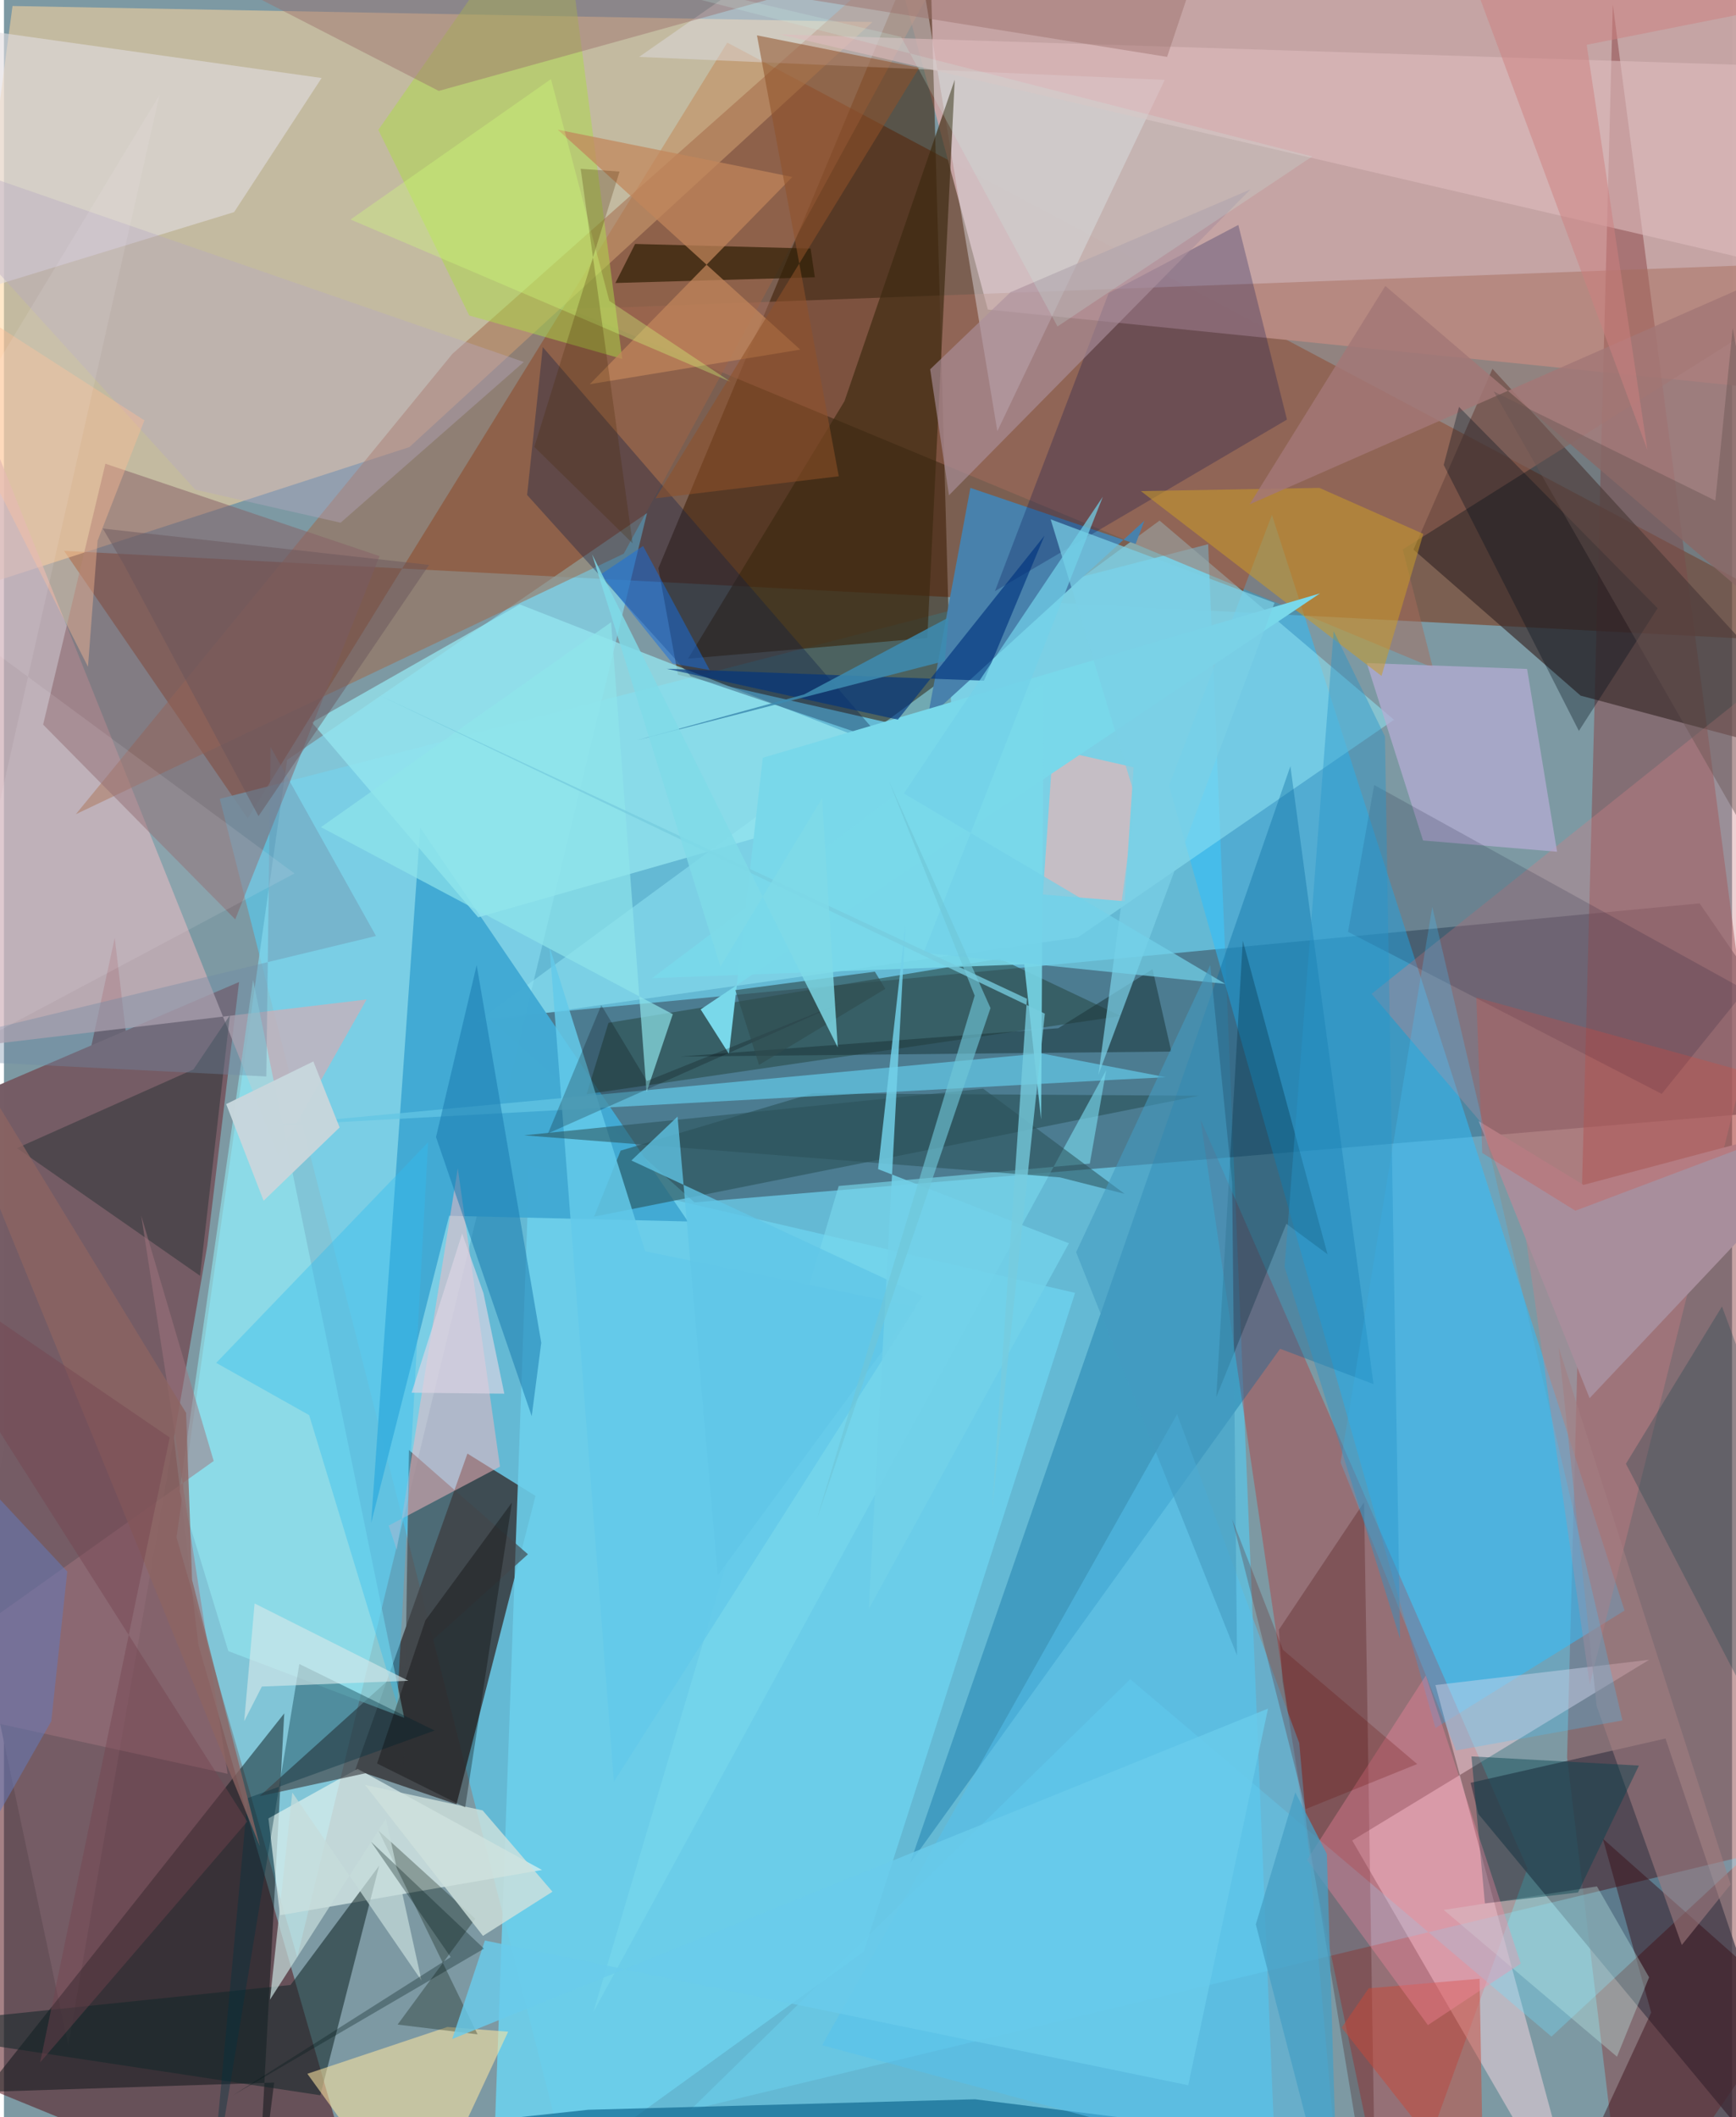 <svg xmlns="http://www.w3.org/2000/svg" width="228" height="278" viewBox="0 0 836 1024"><path fill="#7d99a3" d="M0 0h836v1024H0z"/><path fill="#793d21" fill-opacity=".627" d="M29.092 266.442l88.818 129.412L349.914 20.607 898 311.798z"/><path fill="#60bddb" fill-opacity=".882" d="M582.56 263.22L616.732 1086H282.037l-177.63-699.634z"/><path fill="#551118" fill-opacity=".525" d="M-62 987.855L53.582 453.632l40.474 341.913L177.6 1086z"/><path fill="#ffd79d" fill-opacity=".541" d="M4.14 2.904l416.005 7.746-224 205.59-230.226 74.642z"/><path fill="#3e596b" fill-opacity=".631" d="M234.545 492.51l99.497 89.04 553.695-46.568-67.418-98.056z"/><path fill="#c7a4a4" fill-opacity=".976" d="M898-62l-477.483 3.84 55.447 207.866 393.06 40.008z"/><path fill="#3a1a00" fill-opacity=".545" d="M326.039 326.392l132.585 30.178-11.045-395.635-130.982 313.89z"/><path fill="#8b4346" fill-opacity=".494" d="M778.319 2.185l-22.122 847.871L784.533 1086 898 920.3z"/><path fill="#38373a" fill-opacity=".835" d="M169.957 856.006l48.96 16.651 38.235-149.146-32.94-20.46z"/><path fill="#2abfff" fill-opacity=".514" d="M783.991 778.958l-91.459 56.827L563.64 380.01l49.773-130.959z"/><path fill="#82d6eb" fill-opacity=".714" d="M83.465 743.55l58.416 203.066 169.214-698.467-174.118 119.422z"/><path fill="#d30400" fill-opacity=".275" d="M737.018 903.674L578.9 541.588l51.17 346.72L671.347 1086z"/><path fill="#372827" fill-opacity=".659" d="M681.893 265.847l80.84 70.607L898 372.614 720.097 178.377z"/><path fill="#755c65" fill-opacity=".992" d="M113.742 474.97L98.37 602.51 31.12 989.186-62 550.312z"/><path fill="#8ee3f2" fill-opacity=".557" d="M559.046 251.78L228.254 494.661l291.26-41.241 152.953-105.294z"/><path fill="#6cd0ec" fill-opacity=".89" d="M254.112 564.067l-18.225 510.078 180.06-130.238 102.224-318.59z"/><path fill="#000b0e" fill-opacity=".455" d="M130.708 1007.26l-140.228 4.544 145.116-183.105-13.11 243.951z"/><path fill="#3e3a48" fill-opacity=".698" d="M886.295 1086l-173.04-208.665-3.727-15.054 94.28-21.422z"/><path fill="#42aad3" fill-opacity=".988" d="M201.393 400.37l129.484 190.41-115.512-2.74-37.742 148.637z"/><path fill="#ffdae5" fill-opacity=".467" d="M765.814 1086l-73.311-271.001 103.393-12.216-143.64 87.404z"/><path fill="#ceaeb7" fill-opacity=".722" d="M-62 71.754v439.952l237.428-28.287-42.624 75.396z"/><path fill="#00669d" fill-opacity=".345" d="M662.548 669.44l-40.203-298.867-184.056 530.71L617.368 652.35z"/><path fill="#dff1ee" fill-opacity=".71" d="M133.561 926.337L260.3 904.44l-89.244-48.922-43.118 23.977z"/><path fill="#a66d5b" fill-opacity=".482" d="M273.883 149.565l417.356 173.339-14.542-57.182L898 126.278z"/><path fill="#4881ac" d="M446.757 347.632l104.93-95.764-4.204 11.227-79.953-27.123z"/><path fill="#96e7f0" fill-opacity=".749" d="M464.503 376.457l-214.958-84.125-100.56 57.084 80.418 94.28z"/><path fill="#cf7f85" fill-opacity=".357" d="M767.157 814.687L898 291.89 661.598 480.703l69.416 81.552z"/><path fill="#a16444" fill-opacity=".49" d="M479.479-62L216.936 171.163 34.802 393.788l265.041-125.985z"/><path fill="#e0dfe5" fill-opacity=".451" d="M307.264 27.524L435.655-62l44.921 270.525 80.977-169.887z"/><path fill="#adda47" fill-opacity=".494" d="M225.09 152.596l-43.985-89.769L268.36-62l30.754 235.584z"/><path fill="#876267" fill-opacity=".525" d="M18.953 350.471L49.08 224.282l132.643 44.687-69.836 175.703z"/><path fill="#71e0ff" fill-opacity=".322" d="M332.051 1020.526l510.802-122.991-94.21 87.497L544.88 812.18z"/><path fill="#00094c" fill-opacity=".251" d="M534.403 141.832l-55.002 144.09 141.278-82.98-23.528-94.148z"/><path fill="#e2dddf" fill-opacity=".608" d="M-61.496 7.455L-62 155.724l173.351-53.141 42.322-64.854z"/><path fill="#43474b" fill-opacity=".682" d="M253.492 751.747l-57.588-50.432-2.365 152.314-69.856 15.108z"/><path fill="#fab8c0" fill-opacity=".506" d="M239.962 709.362l-53.836 28.517 3.915 11.732 29.501-184.556z"/><path fill="#2c4e4e" fill-opacity=".639" d="M281.875 529.217l10.578-34.512 189.329-30.998 58.552 27.708z"/><path fill="#274f54" fill-opacity=".565" d="M285.473 588.451l12.858-31.932 92.952-27.713 186.874 1.163z"/><path fill="#3c2910" fill-opacity=".659" d="M406.612 194.06l53.344-155.487-13.26 269.996-115.738 9.987z"/><path fill="#116b92" fill-opacity=".706" d="M218.597 1027.323l64.014-6.9 187.165-5.074 171.41 21.37z"/><path fill="#152729" fill-opacity=".565" d="M181.507 902.38l-28.463 111.03L-62 980.843l200.634-20.782z"/><path fill="#fde5a1" fill-opacity=".565" d="M243.916 982.662l-29.42-2.281-67.712 22.632 53.24 73.715z"/><path fill="#62c6e3" fill-opacity=".733" d="M538.43 522.194l-416.205 22.701 379.538-35.436 60.377 11.552z"/><path fill="#b7add5" fill-opacity=".718" d="M686.527 406.506l64.831 5.45-14.513-88.41-77.55-2.844z"/><path fill="#dfb8ba" fill-opacity=".745" d="M542.137 435.893l-39.537-3.249 4.836-70.399 39.067 8.87z"/><path fill="#3f0002" fill-opacity=".251" d="M657.985 726.552L663.734 1086l-45.171-272.885-1.79-24.888z"/><path fill="#94e9f1" fill-opacity=".588" d="M120.518 473.994L84.96 721.309l23.58 77.267 85.095 32.253z"/><path fill="#c99b29" fill-opacity=".541" d="M550.011 237.521l116.409 89.41 20.211-68.707-50.258-22.256z"/><path fill="#380b13" fill-opacity=".443" d="M898 999.708L744.878 1086l52.014-112.598-23.373-84.07z"/><path fill="#0b1d45" fill-opacity=".337" d="M260.666 167.881l-7.578 71.522 79.1 87.64 93.5 31.675z"/><path fill="#55c2ed" fill-opacity=".518" d="M626.626 843.056l19.005 213.226-249.837-67.064 171.742-305.213z"/><path fill="#a37776" fill-opacity=".839" d="M898 334.744L668.259 138.3l-65.642 105.633L898 114.141z"/><path fill="#debcbe" fill-opacity=".596" d="M898 137.978L375.21 16.613 869.895 32.31 898-62z"/><path fill="#273233" fill-opacity=".478" d="M109.304 491.035l-14.46 126-88.58-61.73 85.415-38.079z"/><path fill="#a88e9c" d="M898 537.487L767.09 676.243l-53.714-134.04 50.742 30.89z"/><path fill="#a2757e" fill-opacity=".51" d="M101.467 706.625L-59.45 821.196l167.656 36.737-41.797-269.997z"/><path fill="#1779ae" fill-opacity=".522" d="M259.932 649.442l-4.618 35.501-46.303-134.976 19.68-83.178z"/><path fill="#000028" fill-opacity=".149" d="M842.448 478.906l-179.572-99.242-12.647 71.054 151.742 78.354z"/><path fill="#020e00" fill-opacity=".286" d="M229.123 983.936l-47.964-98.586 46.88 42.671-37.608 51.2z"/><path fill="#9d706d" fill-opacity=".455" d="M210.345 43.97L4.122-62l558.567 89.514L592.714-62z"/><path fill="#c84838" fill-opacity=".49" d="M660.202 961.676l53.66-4.641 1.978 110.852-68.695-87.207z"/><path fill="#79d8ea" d="M367.102 366.499l269.56-79.495-299.62 201.207 13.69 21.526z"/><path fill="#312006" fill-opacity=".71" d="M295.797 136.882l9.544-18.898 84.894 2.235 2.045 13.898z"/><path fill="#cee1dc" fill-opacity=".808" d="M174.68 863.305l57.048 73.01 33.626-21.367-33.785-39.323z"/><path fill="#00283c" fill-opacity=".31" d="M599.313 454.943l41.005 151.708-19.934-14.734-33.899 83.82z"/><path fill="#c1865b" fill-opacity=".718" d="M267.876 62.708L381.392 85.59l-97.99 100.235 101.81-16.728z"/><path fill="#003041" fill-opacity=".376" d="M208.357 837.003L142.9 804.82 99.55 1068.1l18.33-198.432z"/><path fill="#c8f6f0" fill-opacity=".318" d="M795.871 956.348l-15.526 38.4-83.849-70.996 74.146-11.371z"/><path fill="#32bef1" fill-opacity=".392" d="M205.194 552.481L102.687 659.177l44.96 25.27 42.577 139.881z"/><path fill="#a37e82" fill-opacity=".557" d="M752.132 651.68l18.358 173.44 41.205 115.597 23.63-29.284z"/><path fill="#00404b" fill-opacity=".427" d="M761.482 915.328l29.464-61.384-81.007-4.433 6.503 71.095z"/><path fill="#8f522a" fill-opacity=".545" d="M364.278 17.103l39.579 213.266-88.697 10.668L442.77 32.764z"/><path fill="#78d8ec" fill-opacity=".631" d="M533.234 517.638L285.119 973.19l118.705-399.565 121.49-10.829z"/><path fill="#000d19" fill-opacity=".329" d="M800.002 294.166l-96.083-97.351-7.408 28.047 65.394 128.654z"/><path fill="#01347f" fill-opacity=".643" d="M320.624 323.457l153.482 5.756 29.26-70.122-70.906 88.972z"/><path fill="#ab909d" fill-opacity=".624" d="M448.068 178.618l9.105 60.923 145.83-147.933-116.05 49.713z"/><path fill="#63cae9" fill-opacity=".847" d="M310.209 605.194l131.08 26.813-146.22 229.777-31.114-403.75z"/><path fill="#8fe5eb" fill-opacity=".686" d="M323.565 490.533l-170.208-90.467 140.356-99.114 17.154 227.295z"/><path fill="#44c5ff" fill-opacity=".259" d="M646.624 707.333L690.98 438.61l91.983 393.497-80.517 14.534z"/><path fill="#1c3539" fill-opacity=".533" d="M564.726 508.601l-237.581 2.422 182.86-13.705 45.647-28.54z"/><path fill="#c5dcdb" fill-opacity=".718" d="M201.984 957.925l-62.489-90.95L128.7 967.16l56.063-87.483z"/><path fill="#ff8aa6" fill-opacity=".329" d="M733.794 949.702l-44.93 29.765-58.496-79.898 57.493-89.192z"/><path fill="#7bcfe6" fill-opacity=".718" d="M529.474 519.78l85.189-228.21-108.294-40.372 41.053 134.756z"/><path fill="#e14536" fill-opacity=".247" d="M760.2 585.578l-45.06-27.933-2.852-75.219L898 533.66z"/><path fill="#060001" fill-opacity=".322" d="M180.496 852.932l23.396-69.235 41.84-56.963-22.608 147.438z"/><path fill="#b7a8c1" fill-opacity=".388" d="M251.485 175.078L-62 66.563l154.557 170.27 70.298 15.986z"/><path fill="#c7d6dc" fill-opacity=".98" d="M107.503 534.015l18.114 46.746 36.76-35.463-12.699-31.92z"/><path fill="#1c444c" fill-opacity=".302" d="M897.509 925.213L784.66 707.972l46.476-76.08 43.783 118.316z"/><path fill="#79d8ea" fill-opacity=".867" d="M501.755 541.425l-8.187-75.018-180.056 6.715 189.446-142.663z"/><path fill="#2b5058" fill-opacity=".549" d="M473.71 526.56l-222.038 22.553 259.177 20.342 31.276 7.95z"/><path fill="#d6e8e9" fill-opacity=".62" d="M195.661 812.926l-74.408-37.396-5.031 56.956 8.55-16.767z"/><path fill="#6579b8" fill-opacity=".537" d="M22.89 832.528l7.743-72.405L-62 660.81v320.955z"/><path fill="#60c6e7" fill-opacity=".753" d="M444.445 626.93l-99.103 134.98-19.467-221.874-22.337 21.259z"/><path fill="#69cbeb" fill-opacity=".816" d="M216.836 986.209l15.83-47.65 340.244 69.998 38.603-182.17z"/><path fill="#cd7f7f" fill-opacity=".502" d="M765.682 21.661L898-4.575 698.38-43.071l96.677 260.706z"/><path fill="#8c6562" fill-opacity=".769" d="M88.12 683.39L-62 437.287l185.806 455.66-32.8-128.843z"/><path fill="#72d1e9" fill-opacity=".718" d="M444.86 460.851l145.97 15.001-155.502-92.092 96.262-143.483z"/><path fill="#2796ca" fill-opacity=".416" d="M675.408 792.694l-55.882-179.968 23.745-307.451 24.82 50.885z"/><path fill="#ddd5e5" fill-opacity=".655" d="M197.202 673.601l44.86.475-10.072-48.557-10.328-28.9z"/><path fill="#469fc5" fill-opacity=".741" d="M605.612 930.766l19.1-63.852 15.265 29.768L645.732 1086z"/><path fill="#166ee3" fill-opacity=".49" d="M341.41 324.085l-32.225-59.994-20.459 13.7 34.71 43.131z"/><path fill="#ffbc95" fill-opacity=".4" d="M67.94 203.31l-22.651 58.21-4.64 60.964L-62 119.767z"/><path fill="#021918" fill-opacity=".31" d="M216.096 946.589l-105.49 66.938 121.625-71.03-54.677-51.741z"/><path fill="#72d1e9" fill-opacity=".831" d="M515.19 601.335l-92.313-35.871 13.232-118.219-17.754 331.014z"/><path fill="#665352" fill-opacity=".424" d="M720.715 189.352l107.212 52.777 8.382-83.448L898 499.161z"/><path fill="#6f8aa4" fill-opacity=".365" d="M-62 511.144l241.98-58.443-50.996-91.393-2.076 159.344z"/><path fill="#3d8bb0" fill-opacity=".855" d="M387.108 335.869l69.857-37.197-1.781 21.028-149.027 38.354z"/><path fill="#439cc1" fill-opacity=".58" d="M596.523 800.699l-77.845-195.053 64.896-138.911 10.59 105.283z"/><path fill="#d1ff7b" fill-opacity=".337" d="M292.866 145.537l-28.232-107.28-96.946 67.918 183.799 78.477z"/><path fill="#000005" fill-opacity=".224" d="M288.968 486.17l-25.757 62.012 142.232-63.279-94.412 37.953z"/><path fill="#70c6d7" fill-opacity=".631" d="M428.255 378.076l49.01 109.496-84.09 247.329 76.434-253.362z"/><path fill="#452800" fill-opacity=".247" d="M279.007 81.648l25.137 181.158-47.575-46.647 41.237-133.172z"/><path fill="#69545b" fill-opacity=".455" d="M47.817 255.638l10.063 17.149 65.268 121.949 82.536-121.525z"/><path fill="#f5f4f7" fill-opacity=".114" d="M140.548 422.464l-170.966 91.01L75.238 45.959-62 273.04z"/><path fill="#754450" fill-opacity=".431" d="M-62 598.157l179.694 282.88L17.497 997.523l62.678-302.255z"/><path fill="#76ccde" fill-opacity=".769" d="M477.972 730.385l25.58-240.105-322.76-154.38 314.097 147.157z"/><path fill="#304b4e" fill-opacity=".616" d="M353.824 478.867l11.454 36.19 61.1-36.782-5.052-8.317z"/><path fill="#7fdae8" fill-opacity=".82" d="M395.786 386.063l-49.158 81.505-62.115-199.471L403.371 506.6z"/><path fill="#610703" fill-opacity=".227" d="M618.779 797.996l-24.575-63.136 35.468 140.163 53.993-21.82z"/><path fill="#c6f1e7" fill-opacity=".208" d="M632.91 75.683L95.35-62l338.678 79.835 75.635 140.066z"/></svg>